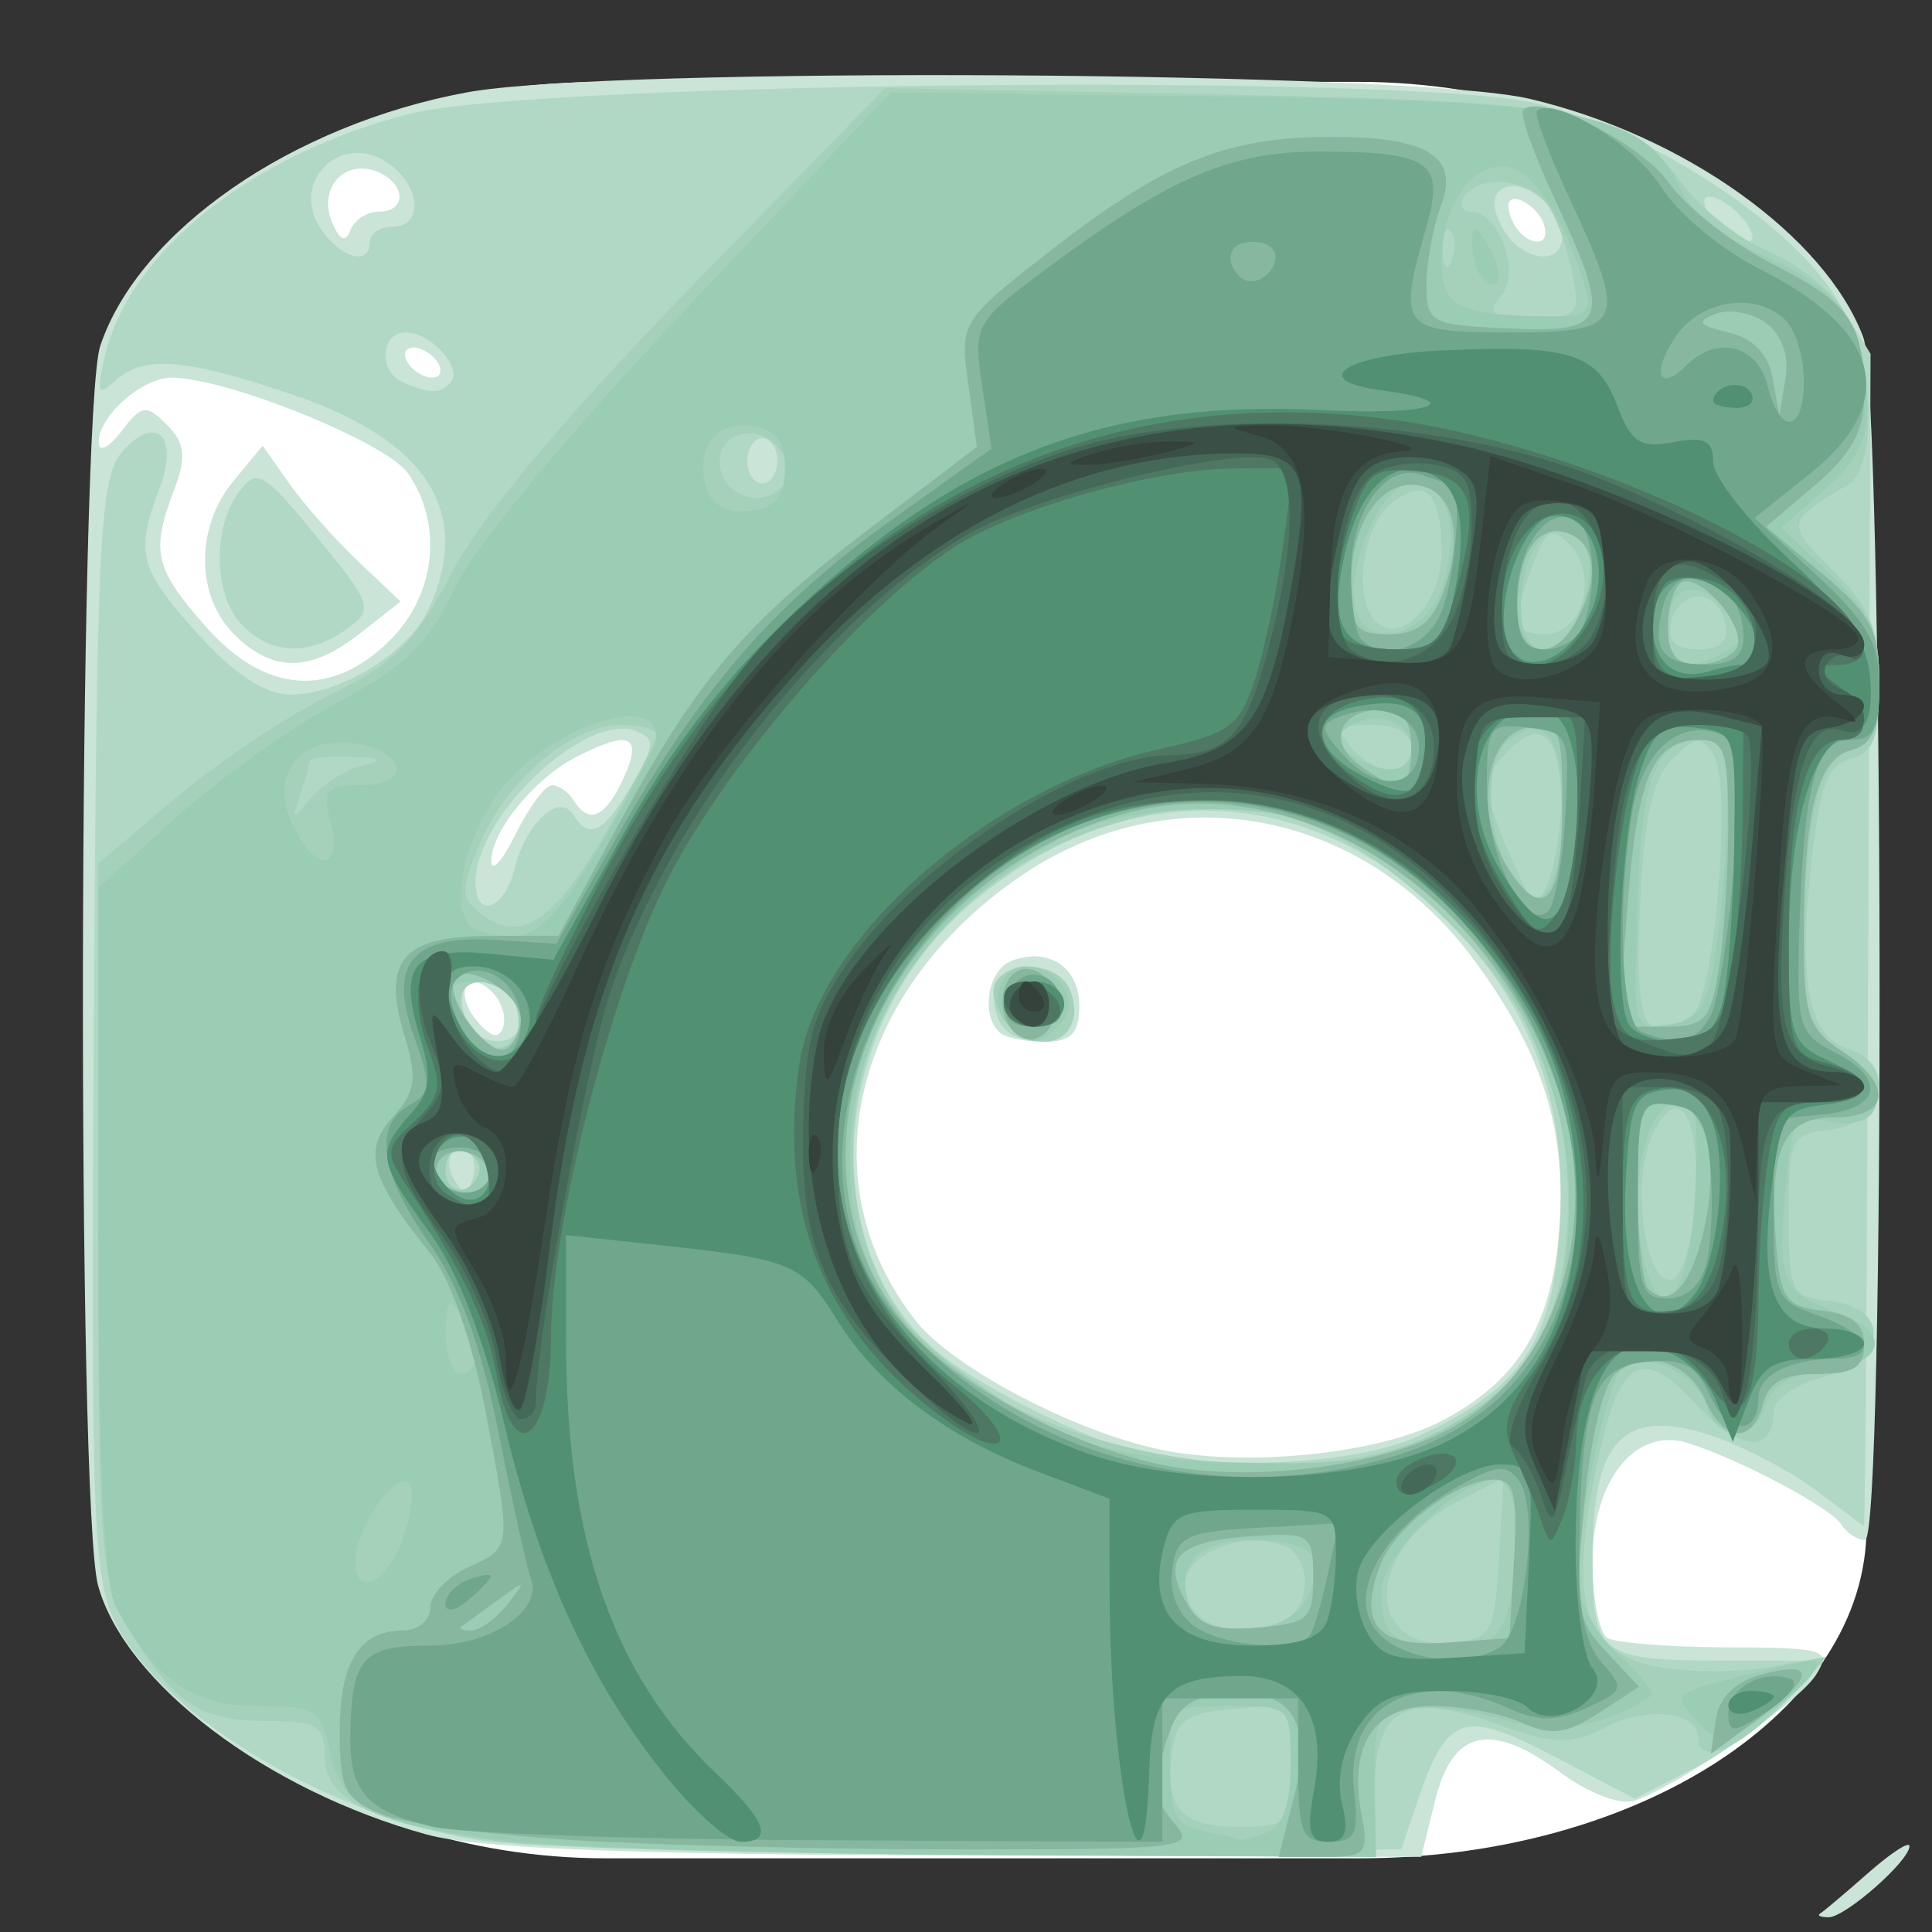 <?xml version="1.0" encoding="UTF-8" standalone="no"?>
<!-- Created with Inkscape (http://www.inkscape.org/) -->

<svg
   xmlns:dc="http://purl.org/dc/elements/1.1/"
   xmlns:cc="http://creativecommons.org/ns#"
   xmlns:rdf="http://www.w3.org/1999/02/22-rdf-syntax-ns#"
   xmlns:svg="http://www.w3.org/2000/svg"
   xmlns="http://www.w3.org/2000/svg"
   version="1.1"
   width="128"
   height="128"
   id="svg3935">
  <rect width="100%" height="100%" fill="#333333" stroke="none"/>
  <defs
     id="defs3937" />
  <rect
     width="117.153"
     height="117.695"
     rx="33.639"
     ry="21.912"
     x="6.508"
     y="5.424"
     id="rect3878"
     style="fill:#ffffff;fill-opacity:1;stroke:none" />
  <g
     transform="translate(188.126,22.261)"
     id="g3854">
    <path
       d="m -67.535,104.513 c 0.229,-0.138 1.654,-1.341 3.167,-2.674 1.512,-1.333 2.75,-2.138 2.75,-1.789 0,0.974 -4.249,4.713 -5.355,4.713 -0.538,0 -0.791,-0.113 -0.561,-0.25 z m -92.323,-5.233 c -10.605,-2.918 -19.968,-10.008 -21.767,-16.482 -1.425,-5.129 -1.302,-77.811 0.139,-82.136 2.539,-7.622 12.733,-14.671 24.301,-16.805 9.406,-1.735 62.598,-1.411 70.403,0.429 10.242,2.414 19.572,9.081 22.102,15.792 1.363,3.615 1.478,79.685 0.12,79.685 -0.518,0 -1.223,-0.456 -1.568,-1.014 -0.696,-1.126 -6.778,-4.354 -10.19,-5.409 -3.47,-1.072 -6.301,2.46 -6.301,7.864 0,2.443 0.442,4.714 0.982,5.048 0.54,0.334 4.124,0.617 7.965,0.629 6.473,0.021 6.901,0.154 5.859,1.823 -1.132,1.812 -8.885,7.209 -11.955,8.322 -0.957,0.347 -3.056,-0.439 -4.995,-1.87 -4.601,-3.395 -7.124,-2.829 -8.281,1.857 l -0.926,3.75 -30.574,-0.089 c -21.803,-0.064 -31.933,-0.464 -35.314,-1.394 z m 67.183,-27.371 c 5.039,-2.61 7.317,-6.242 7.836,-12.493 0.552,-6.657 -0.99,-11.699 -5.462,-17.854 -7.413,-10.204 -20.144,-12.643 -30.195,-5.784 -11.171,7.623 -14.169,20.299 -6.967,29.455 2.444,3.107 10.456,7.332 16.199,8.544 5.616,1.184 14.398,0.302 18.588,-1.868 z m -29.277,-25.813 c -1.209,-1.209 -0.694,-4.109 0.833,-4.695 2.452,-0.941 4.5,0.411 4.5,2.969 0,1.84 -0.539,2.393 -2.333,2.393 -1.283,0 -2.633,-0.3 -3,-0.667 z m -33.538,-2.604 c -1.665,-1.665 -2.608,-0.011 -1.058,1.856 0.937,1.129 1.479,1.264 1.755,0.437 0.219,-0.658 -0.094,-1.69 -0.697,-2.293 z m 3.937,-13.729 c 0.449,0 1.094,0.45 1.434,1 1.016,1.644 2.111,1.148 3.318,-1.5 1.277,-2.802 0.399,-3.19 -3.134,-1.383 -2.761,1.412 -5.64,4.926 -5.639,6.883 2.9e-4,0.825 0.721,0.037 1.603,-1.75 0.881,-1.788 1.969,-3.25 2.418,-3.25 z M -162.255,20.126 c 3.011,-3.011 3.496,-7.691 1.146,-11.046 -1.428,-2.038 -12.016,-6.318 -15.633,-6.318 -1.995,0 -4.892,2.584 -4.845,4.321 0.018,0.648 0.697,0.299 1.51,-0.776 1.327,-1.755 1.634,-1.798 3.009,-0.423 1.202,1.202 1.308,2.12 0.49,4.27 -1.568,4.124 -1.318,5.223 2.062,9.073 3.942,4.49 8.346,4.812 12.26,0.898 z m -10.364,-0.364 c -2.541,-2.541 -2.564,-7.095 -0.052,-10.139 l 1.948,-2.361 1.755,2.5 c 0.965,1.375 3.021,3.699 4.567,5.165 l 2.812,2.665 -2.65,2.085 c -3.328,2.618 -5.822,2.643 -8.38,0.085 z m 13.5,-18 c -0.34,-0.55 -1.068,-1 -1.618,-1 -0.55,0 -0.722,0.45 -0.382,1 0.34,0.55 1.068,1 1.618,1 0.55,0 0.722,-0.45 0.382,-1 z m -3.917,-10 c 1.912,0 1.803,-1.914 -0.151,-2.664 -2.144,-0.823 -3.864,1.128 -2.949,3.347 0.5,1.213 0.905,1.401 1.216,0.567 0.257,-0.688 1.104,-1.25 1.884,-1.25 z m 77.188,0.812 c -0.218,-0.653 -0.931,-1.366 -1.584,-1.584 -0.731,-0.244 -0.954,0.214 -0.581,1.188 0.698,1.818 2.764,2.196 2.165,0.396 z"
       id="path3876"
       style="fill:#cae4d7" />
    <path
       d="m -156.498,99.643 c -9.798,-1.641 -20.477,-7.964 -23.835,-14.111 -1.634,-2.991 -1.768,-6.371 -1.575,-39.647 0.19,-32.784 0.38,-36.565 1.926,-38.274 2.256,-2.493 3.725,-0.931 2.4,2.554 -1.6,4.209 -1.309,5.291 2.579,9.595 2.369,2.622 4.472,4.003 6.096,4.003 3.357,0 7.879,-2.807 9.203,-5.712 2.92,-6.408 -0.132,-11.164 -9.109,-14.196 -7.123,-2.405 -9.863,-2.602 -11.734,-0.842 -1.094,1.029 -1.206,0.731 -0.634,-1.689 1.642,-6.938 9.734,-13.365 20.203,-16.047 8.299,-2.126 65.993,-2.673 74.543,-0.707 7.232,1.663 16.805,7.82 19.87,12.778 l 2.369,3.834 -0.135,34.041 c -0.074,18.722 -0.169,36.201 -0.211,38.841 l -0.076,4.801 -3.25,-2.427 c -1.788,-1.335 -4.966,-2.977 -7.063,-3.649 -5.611,-1.798 -7.687,0.369 -7.687,8.022 0,6.699 0.337,6.952 9.256,6.952 l 6.093,0 -2.424,2.597 c -1.333,1.429 -4.156,3.485 -6.273,4.571 l -3.849,1.973 -5.364,-2.808 c -6.006,-3.144 -7.073,-2.794 -9.027,2.961 l -1.089,3.206 -27.911,0.141 c -15.351,0.077 -30.332,-0.265 -33.29,-0.76 z m 62.379,-26.77 c 6.729,-3.106 8.848,-6.216 9.324,-13.686 0.505,-7.937 -1.547,-14.005 -6.647,-19.65 -9.167,-10.147 -22.233,-10.81 -32.657,-1.658 -9.238,8.111 -10.061,22.949 -1.644,29.639 2.735,2.174 9.459,5.533 12.623,6.307 5.788,1.415 14.855,0.961 19,-0.952 z m -27.906,-27.724 c -0.363,-0.946 -0.243,-2.137 0.267,-2.647 1.548,-1.548 4.639,-0.366 4.639,1.775 0,2.578 -3.979,3.286 -4.906,0.872 z m -34.99,8.885 c -1.017,-1.017 -1.855,0.514 -1.021,1.863 0.63,1.019 0.866,1.02 1.204,0.004 0.232,-0.695 0.149,-1.535 -0.183,-1.867 z m 3.396,-8.802 c 0,-1.597 -2.658,-3.144 -3.667,-2.135 -0.319,0.319 -0.314,1.275 0.012,2.124 0.767,1.999 3.655,2.008 3.655,0.012 z m -0.421,-9.928 c 0.766,-3.053 2.967,-5.084 3.891,-3.59 1.053,1.704 1.992,1.229 3.876,-1.959 1.549,-2.623 1.584,-3.082 0.267,-3.587 -3.312,-1.271 -10.613,5.608 -10.613,9.999 0,2.501 1.894,1.867 2.579,-0.863 z m 17.421,-27.041 c 0,-0.825 -0.45,-1.5 -1,-1.5 -0.55,0 -1,0.675 -1,1.5 0,0.825 0.45,1.5 1,1.5 0.55,0 1,-0.675 1,-1.5 z m -21.675,-5.158 c 0.901,-0.901 -1.251,-3.342 -2.947,-3.342 -1.72,0 -1.821,2.654 -0.128,3.338 1.826,0.737 2.342,0.737 3.075,0.004 z m -5.325,-9.342 c 0,-0.55 0.675,-1 1.5,-1 1.913,0 1.942,-2.388 0.048,-3.96 -3.336,-2.769 -7.277,1.172 -4.508,4.508 1.389,1.673 2.96,1.913 2.96,0.452 z m 79,-0.378 c 0,-1.847 -2.652,-3.956 -3.959,-3.148 -0.725,0.448 -0.728,1.242 -0.009,2.586 1.191,2.225 3.968,2.618 3.968,0.562 z m 12,-1.122 c -0.685,-0.825 -1.695,-1.5 -2.245,-1.5 -0.558,0 -0.45,0.663 0.245,1.5 0.685,0.825 1.695,1.5 2.245,1.5 0.558,0 0.45,-0.663 -0.245,-1.5 z m -99.429,26.929 c -1.909,-1.909 -2.045,-6.399 -0.267,-8.83 1.199,-1.639 1.617,-1.401 5.177,2.943 3.683,4.495 3.781,4.793 2.005,6.092 -2.465,1.803 -4.981,1.728 -6.914,-0.206 z"
       id="path3874"
       style="fill:#b1d8c4" />
    <path
       d="m -154.834,99.767 c -8.279,-1.062 -11.785,-2.736 -11.785,-5.626 0,-2.089 -0.465,-2.379 -3.809,-2.379 -4.434,0 -6.236,-1.188 -9.1,-6 -1.953,-3.282 -2.084,-4.975 -2.087,-27.157 l -0.004,-23.657 5.133,-4.343 c 2.823,-2.389 7.436,-5.468 10.249,-6.843 4.25,-2.077 5.624,-3.464 8.117,-8.196 1.933,-3.669 7.56,-10.374 15.815,-18.846 l 12.814,-13.15 22.186,0.429 c 24.164,0.467 27.019,1.017 30.628,5.898 1.24,1.677 3.776,3.684 5.636,4.462 1.86,0.777 4.088,2.491 4.951,3.807 2.093,3.194 2.366,10.495 0.437,11.656 -4.184,2.518 -4.192,2.56 -1.037,5.715 2.509,2.509 3.07,3.885 3.07,7.531 0,3.547 -0.39,4.562 -1.908,4.959 -1.534,0.401 -2.046,1.791 -2.614,7.094 -0.854,7.974 -0.149,11.293 2.583,12.16 3.149,1 2.186,4.895 -1.311,5.297 -2.619,0.301 -2.75,0.572 -2.75,5.684 0,5.112 0.131,5.382 2.75,5.684 4.088,0.47 3.744,3.932 -0.5,5.031 -1.788,0.463 -3.25,1.478 -3.25,2.255 0,2.874 -2.275,2.675 -5.127,-0.448 -3.803,-4.164 -5.267,-3.035 -6.833,5.269 -1.552,8.227 -0.47,11.218 4.388,12.129 1.965,0.369 5.26,0.367 7.322,-0.003 l 3.75,-0.673 -2.937,3.128 c -2.821,3.005 -5.563,4.106 -5.563,2.235 0,-1.729 -3.269,-2.12 -6.063,-0.725 -2.471,1.233 -3.399,1.204 -7.384,-0.229 -6.057,-2.178 -8.085,-0.974 -7.966,4.729 l 0.086,4.119 -26.086,-0.131 c -14.347,-0.072 -28.658,-0.461 -31.801,-0.864 z m 52.215,-5.065 0,-4.06 -3.75,0.31 c -3.051,0.252 -3.811,0.744 -4.079,2.633 -0.551,3.892 0.515,5.177 4.298,5.177 3.462,0 3.531,-0.08 3.531,-4.06 z m 13.804,-13.743 0.304,-5.304 -3.097,1.602 c -6.126,3.168 -6.197,10.015 -0.096,9.306 2.373,-0.276 2.611,-0.737 2.89,-5.604 z m -14.386,4.197 c 2.008,-0.771 2.064,-4.271 0.08,-5.032 -2.621,-1.006 -6.498,0.53 -6.498,2.575 0,2.591 3.038,3.754 6.418,2.457 z m 10.228,-12.464 c 6.046,-2.927 8.728,-7.658 8.728,-15.397 0,-7.9 -2.908,-14.028 -9.45,-19.909 -6.618,-5.95 -12.555,-7.454 -20.412,-5.169 -10.289,2.991 -17.513,11.904 -17.513,21.606 0,6.372 2.238,11.258 6.723,14.679 8.143,6.211 23.567,8.236 31.923,4.191 z m -28.61,-27.385 c -0.665,-0.801 -0.918,-1.926 -0.563,-2.5 0.989,-1.6 4.238,-1.24 4.923,0.546 1.241,3.234 -2.067,4.716 -4.36,1.954 z m 45.774,11.989 c 0.372,-5.768 -1.167,-8.039 -2.888,-4.261 -1.405,3.085 -0.386,10.048 1.385,9.465 0.656,-0.216 1.332,-2.557 1.503,-5.204 z m -80.56,-1.949 c 0.138,-0.504 -0.312,-1.104 -1,-1.333 -0.688,-0.229 -1.25,0.333 -1.25,1.25 0,1.693 1.793,1.76 2.25,0.083 z m 2.414,-11.016 c -0.725,-1.888 -3.664,-2.103 -3.664,-0.267 0,0.715 0.54,1.84 1.2,2.5 1.523,1.523 3.291,-0.079 2.464,-2.233 z m 77.939,0.667 c 1.473,-0.981 2.66,-15.309 1.428,-17.235 -0.838,-1.31 -1.185,-1.275 -2.74,0.28 -1.331,1.331 -1.871,3.788 -2.142,9.75 -0.365,8.048 0.252,9.336 3.453,7.205 z m -71.68,-12.601 c 1.692,-2.958 3.077,-5.66 3.077,-6.006 0,-0.346 -1.064,-0.628 -2.365,-0.628 -3.26,0 -7.585,3.636 -9.351,7.862 -1.342,3.213 -1.319,3.639 0.259,4.793 2.537,1.855 4.806,0.224 8.38,-6.021 z m 62.991,-1.134 c 0.082,-4.47 -1.214,-6.057 -3.269,-4.002 -2.037,2.037 -2.041,2.649 -0.043,7.285 1.431,3.32 1.691,3.504 2.43,1.718 0.455,-1.1 0.852,-3.35 0.882,-5 z m -79.414,-2.8 c 1.496,-0.35 1.307,-0.498 -0.75,-0.584 -1.512,-0.064 -2.75,0.072 -2.75,0.302 0,0.23 -0.286,1.243 -0.635,2.25 -0.584,1.686 -0.524,1.699 0.75,0.166 0.761,-0.916 2.285,-1.876 3.385,-2.134 z m 69.5,-1.2 c 0,-0.952 -0.958,-1.5 -2.622,-1.5 -2.218,0 -2.43,0.232 -1.378,1.5 0.685,0.825 1.865,1.5 2.622,1.5 0.758,0 1.378,-0.675 1.378,-1.5 z m 20.81,-8.25 c -0.185,-0.963 -1,-1.75 -1.81,-1.75 -0.81,0 -1.624,0.787 -1.81,1.75 -0.236,1.228 0.303,1.75 1.81,1.75 1.506,0 2.046,-0.522 1.81,-1.75 z m -18.81,-4.726 c 0,-3.935 -1.046,-4.969 -3.28,-3.242 -1.779,1.375 -2.554,5.581 -1.378,7.471 1.496,2.403 4.658,-0.468 4.658,-4.229 z m 9.354,3.232 c 0.346,-1.322 -1.6e-4,-2.831 -0.842,-3.673 -1.239,-1.239 -1.568,-1.064 -2.47,1.309 -1.457,3.831 -1.315,4.608 0.842,4.608 1.111,0 2.124,-0.921 2.47,-2.244 z m -52.794,-7.852 c 0.373,-0.603 0.062,-1.712 -0.691,-2.464 -1.735,-1.734 -4.398,-0.263 -3.545,1.959 0.703,1.831 3.23,2.133 4.236,0.505 z M -84,-4.392 c -0.347,-1.735 -1.133,-3.76 -1.747,-4.5 -1.309,-1.577 -4.484,-1.781 -5.372,-0.345 -0.34,0.55 -0.157,1 0.406,1 1.898,0 3.357,3.978 2.041,5.564 -0.994,1.198 -0.653,1.436 2.056,1.436 3.11,0 3.221,-0.133 2.616,-3.155 z m -8.015,-2.574 c -0.332,-0.332 -0.569,0.258 -0.525,1.312 0.048,1.165 0.285,1.402 0.604,0.604 0.289,-0.722 0.253,-1.584 -0.079,-1.917 z"
       id="path3872"
       style="fill:#a5d0ba" />
    <path
       d="m -154.941,99.633 c -8.488,-1.091 -10.592,-2.191 -11.339,-5.924 -0.54,-2.7 -0.94,-2.946 -4.79,-2.946 -4.336,0 -6.929,-1.839 -9.424,-6.684 -0.736,-1.429 -1.125,-10.021 -1.125,-24.847 l 0,-22.663 5.151,-4.653 c 2.833,-2.559 7.671,-6.003 10.75,-7.653 4.473,-2.397 6.019,-3.905 7.684,-7.5 1.235,-2.665 7.556,-10.29 15.5,-18.696 l 13.415,-14.196 22,0.268 c 24.104,0.294 28.02,1.081 30.303,6.091 0.718,1.575 2.932,3.348 5.62,4.501 4.952,2.123 6.576,4.387 6.766,9.435 0.099,2.62 -0.553,4.018 -2.78,5.971 l -2.909,2.55 3.25,3.089 c 2.621,2.492 3.25,3.871 3.25,7.132 0,3.118 -0.431,4.156 -1.883,4.535 -2.111,0.552 -3.088,4.64 -3.106,12.987 -0.009,4.449 0.359,5.436 2.651,7.106 3.288,2.395 2.68,5.207 -0.975,4.508 -2.31,-0.442 -2.498,-0.157 -2.901,4.374 -0.553,6.234 -0.243,6.991 3.384,8.255 3.761,1.311 3.231,3.486 -0.949,3.9 -2.041,0.202 -3.338,0.983 -3.74,2.25 -0.795,2.506 -3.168,2.5 -3.965,-0.009 -0.699,-2.203 -4.261,-3.706 -5.602,-2.365 -0.985,0.985 -2.914,10.253 -2.914,13.998 0,1.326 1.196,3.519 2.657,4.873 1.461,1.354 2.474,2.592 2.25,2.75 -2.863,2.024 -6.439,2.613 -9.782,1.612 -2.042,-0.612 -4.818,-0.956 -6.168,-0.766 -2.225,0.314 -2.45,0.792 -2.393,5.097 l 0.063,4.75 -25.563,-0.127 c -14.06,-0.07 -28.633,-0.521 -32.385,-1.003 z m 50.74,-0.477 c 1.068,-0.41 1.582,-1.873 1.582,-4.5 0,-3.875 -0.018,-3.893 -4,-3.893 -3.988,0 -4,0.012 -4,3.93 0,3.281 0.372,4.002 2.25,4.364 1.238,0.238 2.326,0.495 2.418,0.57 0.092,0.075 0.88,-0.137 1.75,-0.471 z m 15.951,-14.643 c 1.126,-4.201 0.714,-8.75 -0.793,-8.75 -2.433,0 -7.577,5.039 -7.577,7.422 0,2.996 0.74,3.578 4.55,3.578 2.491,0 3.353,-0.508 3.82,-2.25 z m -13.359,-0.771 c 1.506,-2.815 0.452,-3.979 -3.601,-3.979 -3.601,0 -5.125,1.694 -4.048,4.5 0.878,2.289 6.345,1.917 7.649,-0.521 z m -59.719,-4.354 c 0.504,-1.512 0.64,-3.027 0.302,-3.365 -0.877,-0.877 -3.524,2.892 -3.562,5.073 -0.046,2.672 2.19,1.5 3.26,-1.708 z m 68.788,-6.949 c 5.982,-3.164 8.42,-7.582 8.373,-15.176 -0.06,-9.762 -6.025,-19.55 -14.749,-24.207 -4.365,-2.33 -14.122,-2.272 -18.703,0.11 -8.831,4.592 -14.288,12.782 -14.212,21.328 0.061,6.764 2.391,10.826 8.615,15.02 6.189,4.169 9.372,5.048 18.689,5.159 6.133,0.073 8.437,-0.356 11.987,-2.234 z M -121.341,45.641 c -1.324,-1.324 -0.58,-3.878 1.129,-3.878 2.182,0 3.658,2.217 2.447,3.676 -1.342,1.617 -2.117,1.661 -3.576,0.202 z m -35.293,21.872 c -0.008,-0.688 -0.452,-1.925 -0.985,-2.75 -0.755,-1.169 -0.973,-0.893 -0.985,1.25 -0.008,1.512 0.435,2.75 0.985,2.75 0.55,0 0.993,-0.562 0.985,-1.25 z m 80.815,-10.662 c 0.267,-5.567 0.102,-6.216 -1.5,-5.912 -1.962,0.372 -2.954,6.082 -1.833,10.55 1.124,4.477 3.022,1.835 3.333,-4.638 z m -80.55,-1.504 c 0.138,-0.504 -0.312,-1.104 -1,-1.333 -0.688,-0.229 -1.25,0.333 -1.25,1.25 0,1.693 1.793,1.76 2.25,0.083 z m 2.414,-11.016 c -0.331,-0.862 -1.542,-1.567 -2.692,-1.567 -2.078,0 -2.009,0.761 0.341,3.792 1.305,1.683 3.172,-0.084 2.351,-2.225 z m 79.512,-3.567 c 0.372,-2.475 0.709,-6.638 0.75,-9.25 0.064,-4.08 -0.203,-4.75 -1.891,-4.75 -2.823,0 -3.806,2.551 -4.046,10.5 -0.272,9.02 -0.361,8.692 2.261,8.32 1.828,-0.26 2.377,-1.165 2.926,-4.82 z m -73.826,-7.15 c 2.008,-3.382 3.65,-6.506 3.65,-6.941 0,-3.5 -8.175,-0.312 -10.974,4.281 -2.018,3.31 -2.615,6.888 -1.359,8.144 0.367,0.367 1.649,0.667 2.85,0.667 1.612,0 3.138,-1.609 5.833,-6.15 z m 63.635,-2.541 c 0.017,-4.653 -1.273,-6.144 -3.626,-4.191 -1.75,1.452 -1.307,7.034 0.755,9.519 1.719,2.071 2.852,-0.031 2.871,-5.328 z m -81.574,1.191 c -0.553,-2.203 -0.308,-2.5 2.064,-2.5 3.418,0 2.876,-2.38 -0.638,-2.801 -3.54,-0.424 -5.462,2.133 -4.006,5.33 1.481,3.25 3.397,3.228 2.579,-0.03 z m 71.589,-4.893 c 0,-1.817 -2.299,-2.668 -4.091,-1.514 -1.201,0.774 -1.188,1.053 0.091,1.892 2.154,1.414 4,1.239 4,-0.378 z m 20.936,-6.546 c 1.19,-0.753 1.212,-1.178 0.128,-2.485 -1.987,-2.394 -4.063,-1.922 -4.063,0.924 0,2.579 1.431,3.146 3.936,1.561 z m -9.783,-2.497 c 0.611,-1.34 0.84,-3.14 0.51,-4 -0.996,-2.596 -3.461,-1.759 -4.157,1.412 -1.111,5.057 1.635,7.005 3.648,2.588 z m -8.986,-2.064 c 1.039,-3.891 0.174,-6.5 -2.157,-6.5 -2.077,0 -4.599,6.023 -3.606,8.611 1.015,2.644 4.869,1.232 5.762,-2.111 z m -43.667,-7.5 c 0,-1.833 -0.602,-2.585 -2.254,-2.82 -2.457,-0.349 -3.853,1.796 -2.857,4.39 0.361,0.942 1.505,1.442 2.857,1.25 1.653,-0.235 2.254,-0.987 2.254,-2.82 z m 52.941,-12.25 c -1.478,-4.791 -3.552,-7.75 -5.431,-7.75 -2.248,0 -4.01,2.79 -4.01,6.351 0,2.869 1.048,3.461 6.317,3.57 3.511,0.073 3.762,-0.102 3.123,-2.171 z m -6.774,-0.417 c -0.367,-0.367 -0.653,-1.379 -0.636,-2.25 0.025,-1.3 0.22,-1.257 1.092,0.242 1.077,1.852 0.765,3.228 -0.455,2.008 z m 14.178,95.591 c -1.556,-1.631 -1.393,-1.801 2.693,-2.83 2.391,-0.602 4.625,-1.095 4.964,-1.095 1.112,0 -0.511,1.872 -3.282,3.783 -2.58,1.78 -2.805,1.787 -4.375,0.141 z"
       id="path3870"
       style="fill:#9bccb4" />
    <path
       d="m -150.119,99.653 c -5.5,-0.335 -11.238,-1.112 -12.75,-1.725 -2.404,-0.975 -2.75,-1.659 -2.75,-5.44 0,-4.63 1.308,-6.725 4.2,-6.725 0.99,0 1.8,-0.685 1.8,-1.521 0,-0.837 1.125,-2.034 2.5,-2.661 2.926,-1.333 2.909,-1.161 1.088,-10.71 -0.81,-4.247 -2.305,-8.502 -3.513,-10 -4.057,-5.031 -4.582,-6.89 -2.569,-9.114 1.516,-1.676 1.65,-2.579 0.794,-5.369 -1.525,-4.969 -0.157,-6.621 5.5,-6.641 l 4.7,-0.017 3.904,-7.233 c 5.252,-9.73 8.36,-13.402 16.728,-19.764 l 7.082,-5.384 -0.57,-4.161 c -0.566,-4.129 -0.522,-4.198 5.643,-8.992 7.243,-5.632 11.38,-7.328 18.029,-7.388 6.693,-0.061 8.903,1.25 7.653,4.539 -0.533,1.401 -0.968,3.755 -0.968,5.232 4.5e-4,2.559 0.259,2.696 5.5,2.923 6.548,0.283 6.791,-0.422 2.968,-8.633 -1.381,-2.967 -2.307,-5.6 -2.057,-5.85 1.139,-1.139 7.766,2.185 9.659,4.845 1.158,1.626 4.259,4.047 6.892,5.382 5.126,2.597 6.037,3.923 6.037,8.778 0,2.26 -0.878,3.84 -3.25,5.855 l -3.25,2.759 3.75,3.137 c 3.192,2.669 3.75,3.735 3.75,7.157 0,3.104 -0.432,4.134 -1.893,4.516 -2.221,0.581 -3.107,4.122 -3.107,12.42 0,5.139 0.305,6.052 2.5,7.49 3.455,2.264 3.221,4.408 -0.481,4.408 -3.419,0 -4.368,2.126 -3.839,8.595 0.28,3.422 0.66,3.944 3.07,4.221 1.943,0.224 2.75,0.884 2.75,2.25 0,1.495 -0.702,1.934 -3.094,1.934 -2.253,0 -3.236,0.544 -3.617,2 -0.695,2.659 -2.579,2.539 -3.803,-0.244 -1.139,-2.588 -3.965,-3.434 -5.955,-1.782 -0.797,0.661 -1.667,4.283 -2.075,8.638 -0.641,6.843 -0.513,7.7 1.461,9.802 l 2.164,2.303 -2.665,1.746 c -2.134,1.398 -3.147,1.526 -5.088,0.642 -1.333,-0.607 -3.988,-1.104 -5.901,-1.104 -3.945,0 -5.613,2.584 -4.711,7.301 0.468,2.449 0.237,2.699 -2.494,2.699 l -3.01,0 1.016,-4.001 c 1.28,-5.044 -0.205,-7.235 -4.611,-6.8 -2.484,0.245 -3.227,0.909 -3.982,3.56 -0.721,2.528 -0.575,3.649 0.647,5 1.492,1.648 0.737,1.741 -14.103,1.741 -8.623,0 -20.179,-0.274 -25.679,-0.61 z m 62.302,-18.64 c 0.245,-4.255 0.002,-5.25 -1.285,-5.25 -2.459,0 -6.604,3.098 -7.58,5.666 -1.502,3.95 -0.184,5.473 4.44,5.135 l 4.123,-0.301 0.302,-5.25 z m -66.675,3 c 1.27,-1.619 1.222,-1.64 -0.628,-0.283 -1.1,0.807 -2.188,1.594 -2.417,1.75 -0.229,0.156 0.053,0.283 0.628,0.283 0.574,0 1.662,-0.787 2.417,-1.75 z m 53.372,-1.75 c 0,-2.867 -0.175,-2.989 -3.942,-2.758 -4.912,0.302 -6.094,1.387 -4.585,4.207 0.923,1.725 1.906,2.102 4.843,1.857 3.359,-0.279 3.685,-0.571 3.685,-3.306 z m 9,-9.836 c 7.259,-3.928 10.307,-13.851 7.056,-22.966 -4.68,-13.12 -17.65,-21.071 -28.906,-17.719 -15.963,4.755 -23.403,22.843 -13.994,34.024 3.027,3.597 10.757,7.763 16.698,8.998 5.915,1.23 14.486,0.183 19.145,-2.338 z m -28.812,-26.31 c -1.471,-1.471 -0.697,-4.503 1.062,-4.164 0.963,0.185 1.75,1.193 1.75,2.24 0,1.99 -1.631,3.105 -2.812,1.924 z m 45.647,13.3 c 1.172,-4.956 0.166,-8.655 -2.353,-8.655 -1.748,0 -1.981,0.685 -1.981,5.833 0,3.208 0.309,6.143 0.688,6.521 1.366,1.366 2.791,-0.08 3.647,-3.7 z m -80.334,-3.595 c 0,-1.35 -1.823,-2.286 -3.016,-1.549 -0.559,0.345 -0.757,1.047 -0.441,1.559 0.751,1.215 3.457,1.207 3.457,-0.01 z m 2,-10.583 c 0,-1.664 -3.647,-3.856 -4.398,-2.642 -0.74,1.197 2.347,5.315 3.466,4.623 0.512,-0.317 0.932,-1.208 0.932,-1.982 z m 79.358,-3.226 c 0.341,-2.062 0.625,-6.338 0.631,-9.5 0.01,-4.962 -0.246,-5.75 -1.867,-5.75 -3.1,0 -4.135,2.348 -4.793,10.879 l -0.626,8.121 3.017,0 c 2.71,0 3.081,-0.382 3.637,-3.75 z M -84.619,31.134 c 0,-5.143 -0.15,-5.489 -2.25,-5.191 -2.889,0.41 -3.624,5.837 -1.275,9.422 2.318,3.538 3.525,2.09 3.525,-4.231 z m -10,-3.871 c 0,-1.808 -0.537,-2.5 -1.941,-2.5 -2.804,0 -3.67,2.08 -1.521,3.652 2.659,1.944 3.462,1.677 3.462,-1.152 z m 21.539,-6.563 c 0.791,-1.281 -2.442,-5.115 -3.673,-4.354 -0.476,0.294 -0.866,1.634 -0.866,2.976 0,1.75 0.55,2.441 1.941,2.441 1.068,0 2.237,-0.478 2.598,-1.063 z m -10.574,-1.871 c 1.495,-2.793 1.274,-5.037 -0.566,-5.743 -1.97,-0.756 -3.363,1.274 -3.384,4.927 -0.018,3.244 2.384,3.74 3.95,0.816 z m -8.895,-1.75 c 1.418,-3.73 0.789,-6.727 -1.504,-7.164 -2.542,-0.485 -4.566,2.415 -4.566,6.54 0,2.871 0.334,3.309 2.525,3.309 1.819,0 2.81,-0.75 3.545,-2.684 z m 21.428,-17.941 c -0.931,-0.681 -2.436,-0.951 -3.345,-0.602 -1.312,0.504 -1.138,0.756 0.847,1.222 1.64,0.385 2.651,1.433 2.939,3.046 l 0.439,2.459 0.406,-2.444 c 0.252,-1.514 -0.237,-2.915 -1.286,-3.681 z M -74.45,91.67 c 0.218,-1.496 1.272,-2.523 3.081,-3.004 3.611,-0.96 3.485,0.177 -0.331,2.998 l -3.081,2.278 0.331,-2.273 z"
       id="path3868"
       style="fill:#88b7a0" />
    <path
       d="m -159.461,98.768 c -4.475,-1.058 -5.572,-2.353 -5.456,-6.435 0.136,-4.797 0.87,-5.57 5.287,-5.57 4.007,0 7.489,-2.315 6.675,-4.437 -0.249,-0.649 -1.208,-4.978 -2.131,-9.621 -1.151,-5.789 -2.598,-9.75 -4.605,-12.605 -3.275,-4.659 -3.724,-7.791 -1.31,-9.142 1.411,-0.79 1.452,-1.36 0.323,-4.484 -1.769,-4.892 -0.177,-6.812 5.363,-6.465 l 4.051,0.254 4.096,-7.232 c 5.543,-9.786 10.342,-15.305 18.159,-20.883 l 6.572,-4.69 -0.62,-4.134 c -0.602,-4.011 -0.482,-4.237 4.02,-7.598 8.314,-6.206 12.382,-7.964 18.381,-7.948 7.341,0.02 8.271,0.686 7.025,5.029 -1.914,6.672 -1.689,6.955 5.513,6.955 7.65,0 7.875,-0.505 3.969,-8.895 -1.381,-2.967 -2.35,-5.557 -2.152,-5.755 1.07,-1.07 6.459,2.19 8.183,4.95 1.1,1.76 4.025,4.216 6.5,5.458 8.179,4.103 9.355,8.863 3.37,13.639 l -3.63,2.896 4.13,3.814 c 3.344,3.088 4.13,4.487 4.13,7.354 0,2.846 -0.383,3.54 -1.955,3.54 -2.281,0 -3.066,3.031 -3.357,12.947 -0.174,5.96 -1.4e-4,6.542 2.311,7.717 3.49,1.773 3.128,3.776 -0.75,4.15 l -3.25,0.313 0,5.989 c 0,5.755 0.117,6.029 3,7.034 3.369,1.175 4.005,2.85 1.082,2.85 -2.944,0 -5.082,1.072 -5.082,2.548 0,2.567 -2.002,2.541 -3.179,-0.041 -0.961,-2.108 -1.772,-2.549 -4.25,-2.306 -3.527,0.345 -4.256,2.344 -4.453,12.221 -0.084,4.191 0.356,6.446 1.505,7.715 1.515,1.674 1.448,1.874 -1,2.989 -2.003,0.913 -3.226,0.921 -5.171,0.035 -6.151,-2.803 -10.915,-0.244 -10.244,5.501 0.33,2.825 0.074,3.338 -1.659,3.34 -1.778,0.001 -2.049,-0.626 -2.049,-4.75 l 0,-4.752 -4.5,0 -4.5,0 0,4.752 0,4.752 -22.5,-0.104 c -12.375,-0.057 -24.004,-0.46 -25.843,-0.894 z m 70.702,-11.897 c 1.638,-1.038 2.598,-9.062 1.312,-10.962 -0.741,-1.094 -1.371,-1.118 -3.293,-0.125 -6.354,3.283 -8.902,8.699 -5.127,10.898 2.152,1.254 5.296,1.337 7.109,0.188 z m -12.536,-0.858 c 0.243,-0.412 0.761,-2.237 1.151,-4.055 l 0.709,-3.305 -5.342,0.305 c -4.802,0.275 -5.376,0.552 -5.687,2.749 -0.212,1.502 0.343,2.947 1.441,3.75 1.93,1.411 7.009,1.777 7.727,0.556 z m 5.401,-11.761 C -72.269,67.236 -85.966,28.175 -111.06,31.003 c -16.702,1.883 -27.392,22.907 -17.421,34.263 7.852,8.943 20.752,12.5 32.587,8.985 z m -25.534,-30.239 c 0.437,-2.271 3.182,-2.271 3.619,0 0.236,1.228 -0.303,1.75 -1.81,1.75 -1.506,0 -2.046,-0.522 -1.81,-1.75 z m 46.36,17.405 c 0.324,-1.29 0.445,-4.102 0.269,-6.25 -0.259,-3.17 -0.743,-3.965 -2.57,-4.224 -2.137,-0.304 -2.25,0.009 -2.25,6.25 0,5.882 0.207,6.57 1.981,6.57 1.244,0 2.2,-0.872 2.57,-2.345 z m -80.551,-6.155 c 0,-0.833 -0.889,-1.5 -2,-1.5 -1.992,0 -2.601,1.066 -1.333,2.333 1.218,1.218 3.333,0.689 3.333,-0.833 z m 2,-9.893 c 0,-2.544 -2.713,-4.294 -4.26,-2.747 -1.236,1.236 0.888,5.14 2.795,5.14 0.878,0 1.465,-0.958 1.465,-2.393 z m 78.829,-0.357 c 0.495,-0.963 1.192,-5.412 1.549,-9.888 0.551,-6.902 0.409,-8.23 -0.937,-8.746 -2.696,-1.034 -5.135,1.111 -5.794,5.096 -1.067,6.457 -0.753,14.079 0.602,14.626 2.384,0.962 3.684,0.653 4.579,-1.088 z m -9.632,-13.25 c 0.294,-5.343 0.224,-5.509 -2.447,-5.816 -2.627,-0.302 -2.75,-0.121 -2.75,4.027 0,4.458 2.578,9.613 4.063,8.123 0.457,-0.459 0.968,-3.309 1.134,-6.334 z m -9.697,-4.5 c 0,-2.085 -2.525,-3.088 -5.195,-2.064 -1.4,0.537 -1.372,0.833 0.247,2.622 2.217,2.45 4.948,2.142 4.948,-0.558 z m 21.5,-7.3 c 0,-3.981 -4.388,-5.648 -5.335,-2.026 -0.755,2.888 -0.045,3.826 2.894,3.826 1.684,0 2.441,-0.558 2.441,-1.8 z m -19.975,-1.765 c 0.969,-2.548 1.358,-8.435 0.557,-8.435 -0.23,0 -1.072,-0.251 -1.871,-0.558 -2.338,-0.897 -4.711,2.357 -4.711,6.462 0,2.069 0.3,4.062 0.667,4.429 1.544,1.544 4.439,0.518 5.358,-1.898 z m 9.368,0.983 c 0.949,-2.474 0.713,-6.235 -0.437,-6.945 -1.823,-1.126 -3.956,1.651 -3.956,5.15 0,2.647 0.409,3.378 1.893,3.378 1.041,0 2.166,-0.712 2.5,-1.582 z M -68.619,2.963 c 0,-1.54 -0.54,-3.34 -1.2,-4 -1.9,-1.9 -5.547,-1.4 -7.22,0.99 -1.694,2.418 -1.232,3.863 0.637,1.994 2.019,-2.019 4.7,-1.362 5.373,1.317 0.846,3.37 2.411,3.176 2.411,-0.3 z m -35,-8.259 c 0,-0.518 -0.675,-0.941 -1.5,-0.941 -1.546,0 -1.987,1.18 -0.861,2.306 0.799,0.799 2.361,-0.104 2.361,-1.365 z m 30,96.551 c 0,-1.681 2.218,-2.919 4.104,-2.29 0.643,0.214 -0.017,1.167 -1.467,2.117 -2.31,1.514 -2.637,1.535 -2.637,0.173 z m -85,-7.262 c 0,-0.558 0.675,-1.274 1.5,-1.591 0.825,-0.317 1.5,-0.42 1.5,-0.229 0,0.19 -0.675,0.906 -1.5,1.591 -0.865,0.718 -1.5,0.815 -1.5,0.229 z"
       id="path3866"
       style="fill:#70a78c" />
    <path
       d="m -143.934,95.513 c -5.055,-6.229 -8.457,-13.633 -10.802,-23.506 -1.345,-5.663 -3.099,-10.132 -4.98,-12.69 -3.371,-4.584 -3.48,-5.26 -1.239,-7.736 1.359,-1.502 1.474,-2.461 0.626,-5.223 -1.433,-4.671 -0.37,-5.908 4.666,-5.427 l 4.195,0.4 4.674,-8.397 c 3.2,-5.749 6.803,-10.406 11.426,-14.768 10.936,-10.318 20.618,-13.981 35.034,-13.253 7.04,0.355 9.551,-0.533 3.714,-1.315 -4.915,-0.658 -2.384,-2.34 3.969,-2.638 8.551,-0.401 10.35,0.162 11.667,3.65 0.923,2.445 1.536,2.843 3.734,2.423 2.055,-0.393 2.63,-0.108 2.63,1.303 0,0.993 2.292,3.924 5.092,6.512 3.878,3.584 5.146,5.48 5.317,7.952 0.166,2.403 -0.243,3.368 -1.576,3.717 -2.332,0.61 -3.82,6.059 -3.827,14.018 -0.005,5.722 0.214,6.371 2.494,7.411 3.264,1.487 3.171,2.608 -0.25,3.002 -2.529,0.291 -2.804,0.756 -3.418,5.786 -0.783,6.413 0.291,9.03 3.703,9.03 1.356,0 2.465,0.45 2.465,1 0,0.55 -1.488,1 -3.307,1 -2.688,0 -3.502,0.515 -4.351,2.75 l -1.044,2.75 -1.092,-2.664 c -1.127,-2.75 -4.377,-4.466 -6.259,-3.303 -1.946,1.203 -3.044,5.758 -3.066,12.723 -0.012,3.779 0.489,7.486 1.113,8.238 1.516,1.827 -2.592,4.309 -4.302,2.599 -0.601,-0.601 -3.017,-1.093 -5.37,-1.093 -3.455,0 -4.591,0.479 -5.91,2.493 -1.023,1.562 -1.398,3.429 -1.004,5 0.471,1.876 0.235,2.507 -0.935,2.507 -1.237,0 -1.431,-0.71 -0.928,-3.395 0.908,-4.838 -0.856,-7.609 -4.831,-7.59 -4.803,0.023 -5.939,1.211 -6.084,6.362 -0.307,10.846 -2.604,0.338 -2.622,-11.991 l -0.009,-6.114 -4.75,-1.798 c -6.031,-2.283 -10.653,-5.772 -13.284,-10.029 -2.323,-3.759 -2.97,-4.033 -11.716,-4.971 l -6.25,-0.67 0,7.049 c 0,13.151 3.109,22.117 9.911,28.584 3.376,3.21 3.867,4.563 1.656,4.563 -0.788,0 -2.985,-1.913 -4.882,-4.25 z m 57.113,-14.5 c 0.279,-5.866 0.162,-6.25 -1.906,-6.25 -2.727,0 -8.54,4.314 -9.38,6.962 -0.343,1.08 -0.12,2.903 0.496,4.053 0.933,1.743 1.898,2.04 5.805,1.788 l 4.687,-0.302 0.298,-6.25 z m -13.405,4.168 c 0.334,-0.87 0.607,-2.895 0.607,-4.5 0,-2.863 -0.101,-2.918 -5.392,-2.918 -4.929,0 -5.446,0.216 -6.024,2.521 -1.079,4.3 0.887,6.479 5.844,6.479 3.051,0 4.54,-0.474 4.965,-1.582 z m 8.107,-12.014 c 5.62,-2.924 8.469,-8.277 8.462,-15.904 -0.007,-7.177 -2.215,-12.558 -7.612,-18.543 -9.966,-11.053 -25.712,-10.529 -35.741,1.188 -10.725,12.53 -5.725,28.2 10.884,34.108 6.823,2.427 18.504,2.014 24.008,-0.849 z m -29.5,-28.904 c 0,-0.833 0.889,-1.5 2,-1.5 1.111,0 2,0.667 2,1.5 0,0.833 -0.889,1.5 -2,1.5 -1.111,0 -2,-0.667 -2,-1.5 z m 45.739,19.25 c 1.546,-1.965 2.254,-8.639 1.208,-11.39 -0.692,-1.819 -1.562,-2.412 -3.199,-2.18 -1.996,0.283 -2.282,0.975 -2.551,6.154 -0.37,7.141 1.874,10.805 4.541,7.416 z m -79.739,-8.25 c 0,-1.935 -1.963,-2.937 -3.245,-1.655 -0.761,0.761 -0.703,1.514 0.2,2.602 1.41,1.699 3.044,1.19 3.044,-0.947 z m 2.41,-9.127 c 0.79,-2.058 -1.08,-4.373 -3.533,-4.373 -2.112,0 -2.365,1.22 -0.842,4.066 1.262,2.358 3.527,2.518 4.375,0.308 z m 79.206,-1.981 c 0.36,-1.434 0.706,-6.047 0.769,-10.25 0.113,-7.559 0.086,-7.645 -2.539,-7.949 -2.233,-0.258 -2.822,0.217 -3.715,3 -1.263,3.934 -1.748,14.999 -0.73,16.646 0.395,0.638 1.807,1.161 3.139,1.161 1.776,0 2.596,-0.695 3.076,-2.608 z m -10.247,-7.642 c 1.24,-4.628 0.699,-10.786 -1.006,-11.441 -4.582,-1.758 -6.776,4.976 -3.401,10.441 2.36,3.821 3.577,4.097 4.406,1 z m -9.37,-9.226 c 0,-2.625 -1.303,-3.38 -4.712,-2.728 -3.106,0.594 -2.882,2.829 0.458,4.579 3.284,1.721 4.254,1.299 4.254,-1.851 z m 21.082,-5.524 c 1.604,0 0.99,-2.625 -1.045,-4.466 -2.494,-2.257 -5.037,-1.323 -5.037,1.852 0,2.543 1.537,3.76 3.832,3.035 0.732,-0.231 1.745,-0.421 2.25,-0.421 z m -10.294,-3.243 c 1.556,-3.247 0.06,-7.067 -2.57,-6.56 -1.888,0.364 -3.781,5.893 -2.85,8.321 0.908,2.367 3.908,1.392 5.419,-1.761 z m -9.27,-0.007 c 1.219,-4.94 0.963,-7.981 -0.767,-9.104 -2.543,-1.65 -5.04,0.284 -6.088,4.717 -1.171,4.951 -0.335,6.637 3.288,6.637 2.293,0 3.145,-0.538 3.568,-2.25 z m 18.483,72.219 c 0,-0.533 0.675,-0.969 1.5,-0.969 0.825,0 1.5,0.177 1.5,0.393 0,0.216 -0.675,0.652 -1.5,0.969 -0.825,0.317 -1.5,0.14 -1.5,-0.393 z m -1,-86.41 c 0,-1.055 1.919,-1.499 2.49,-0.575 0.345,0.559 -0.073,1.016 -0.931,1.016 -0.857,0 -1.559,-0.198 -1.559,-0.441 z"
       id="path3864"
       style="fill:#519172" />
    <path
       d="m -86.102,78.263 c -0.384,-1.1 -1.164,-2.976 -1.733,-4.169 -0.819,-1.715 -0.599,-2.782 1.052,-5.1 10.23,-14.367 -3.036,-38.231 -21.253,-38.231 -6.944,0 -11.09,1.659 -16.628,6.653 -10.531,9.495 -10.644,23.783 -0.254,32.124 4.766,3.826 3.639,5.482 -1.213,1.781 -7.502,-5.722 -10.492,-13.378 -9.03,-23.124 1.257,-8.381 12.657,-18.344 23.827,-20.822 4.685,-1.04 5.331,-1.511 6.347,-4.635 0.622,-1.913 1.452,-5.84 1.844,-8.728 l 0.712,-5.25 -3.844,0.012 c -4.705,0.015 -12.642,2.06 -17.344,4.471 -5.896,3.023 -16.195,14.618 -20.348,22.908 -3.728,7.442 -7.652,22.891 -7.652,30.124 0,6.916 -2.499,8.833 -3.565,2.735 -0.626,-3.581 -2.156,-6.843 -5.86,-12.496 -1.606,-2.451 -1.589,-2.663 0.355,-4.474 1.774,-1.653 1.891,-2.297 0.892,-4.943 -1.172,-3.104 -0.634,-6.337 1.054,-6.337 0.516,0 0.699,0.915 0.406,2.033 -0.73,2.79 2.514,6.382 4.371,4.841 0.742,-0.615 1.348,-1.669 1.348,-2.341 0,-0.672 2.138,-5.202 4.75,-10.067 11.964,-22.279 30.41,-32.735 52.292,-29.641 8.578,1.213 19.988,5.526 26.453,10 4.383,3.033 5.805,6.155 2.828,6.206 -1.728,0.03 -1.732,0.101 -0.073,1.36 2.156,1.636 2.279,3.608 0.225,3.608 -2.32,0 -3.475,4.308 -3.475,12.957 0,7.514 0.1,7.852 2.5,8.454 3.409,0.856 3.162,2.589 -0.369,2.589 -2.539,0 -2.941,0.432 -3.489,3.75 -0.341,2.062 -0.632,6.225 -0.646,9.25 -0.034,7.181 -1.123,8.981 -3.365,5.56 -3.067,-4.68 -8.567,-2.302 -8.701,3.762 -0.039,1.748 -0.44,4.079 -0.893,5.179 -0.822,2 -0.822,2 -1.52,0 z M -74.372,60.909 c 1.797,-6.972 -0.515,-12.408 -4.611,-10.836 -1.277,0.49 -1.636,2.022 -1.636,6.992 0,6.965 0.436,7.927 3.4,7.49 1.301,-0.192 2.279,-1.444 2.847,-3.646 z m -81.427,-5.317 c -0.176,-1.194 -0.882,-2.357 -1.569,-2.583 -1.813,-0.597 -2.821,2.78 -1.146,3.84 2.256,1.428 3.056,1.058 2.715,-1.257 z m 82.361,-13.328 c 0.387,-2.2 0.73,-6.812 0.761,-10.25 l 0.058,-6.25 -3.025,0 c -2.242,0 -3.253,0.599 -3.905,2.315 -1.373,3.612 -2.365,13.373 -1.649,16.228 0.551,2.196 1.124,2.533 3.851,2.268 2.879,-0.279 3.276,-0.717 3.908,-4.311 z m -10.181,-11.691 c 0,-5.74 -0.034,-5.809 -2.893,-5.809 -4.665,0 -5.624,5.81 -1.942,11.767 2.021,3.27 2.254,3.381 3.5,1.677 0.751,-1.027 1.335,-4.369 1.335,-7.635 z m -10.165,-2.753 c 0.45,-3.076 -1.143,-4.447 -4.261,-3.664 -3.166,0.795 -3.313,2.976 -0.342,5.057 2.795,1.958 4.174,1.541 4.603,-1.393 z m 21.022,-5.947 c 1.828,-1.158 0.586,-4.834 -1.899,-5.623 -1.067,-0.339 -2.394,-0.335 -2.949,0.008 -1.13,0.699 -1.371,4.81 -0.342,5.839 0.922,0.922 3.562,0.808 5.19,-0.224 z m -10.27,-2.602 c 2.082,-3.177 1.176,-7.507 -1.571,-7.507 -2.235,0 -4.016,2.78 -4.016,6.268 0,4.454 3.039,5.129 5.587,1.24 z m -8.567,-2.583 c 1.558,-5.786 1.012,-7.371 -2.662,-7.729 -2.729,-0.266 -3.266,0.101 -4.242,2.899 -1.254,3.596 -1.453,7.236 -0.45,8.239 0.367,0.367 1.924,0.667 3.461,0.667 2.423,0 2.941,-0.542 3.892,-4.075 z m -4.02,59.182 c 0,-1.109 3.076,-2.364 3.864,-1.576 0.318,0.318 -0.084,0.997 -0.893,1.508 -1.87,1.183 -2.971,1.208 -2.971,0.068 z m 26,-9.107 c 0,-0.55 0.702,-1 1.559,-1 0.857,0 1.281,0.45 0.941,1 -0.34,0.55 -1.041,1 -1.559,1 -0.518,0 -0.941,-0.45 -0.941,-1 z m -52,-22.573 c 0,-0.931 0.68,-1.441 1.667,-1.25 2.509,0.487 2.853,2.823 0.416,2.823 -1.228,0 -2.083,-0.646 -2.083,-1.573 z"
       id="path3862"
       style="fill:#4f7864" />
    <path
       d="m -86.056,76.763 c -0.458,-1.375 -1.272,-2.783 -1.811,-3.129 -0.576,-0.37 0.066,-2.427 1.56,-5 4.945,-8.514 4.336,-17.221 -1.859,-26.608 -8.013,-12.141 -20.517,-15.163 -32.676,-7.896 -7.404,4.425 -11.777,11.815 -11.777,19.905 0,6.87 0.83,8.771 6.325,14.478 4.933,5.124 3.502,5.727 -1.67,0.703 -5.679,-5.516 -7.105,-8.961 -6.947,-16.789 0.115,-5.694 0.597,-7.498 2.887,-10.803 4.788,-6.909 15.381,-13.766 21.404,-13.855 3.876,-0.058 4.983,-1.259 6.536,-7.095 1.814,-6.818 1.863,-11.821 0.122,-12.489 -2.325,-0.892 -15.698,2.411 -20.024,4.946 -9.467,5.548 -19.636,18.512 -23.632,30.127 -1.601,4.654 -5.002,23.271 -5.002,27.383 0,0.617 -0.445,1.122 -0.988,1.122 -0.543,0 -1.278,-1.815 -1.633,-4.034 -0.355,-2.219 -1.935,-5.815 -3.512,-7.991 -3.31,-4.569 -3.474,-5.647 -1.235,-8.121 1.386,-1.531 1.444,-2.257 0.386,-4.811 -1.253,-3.025 -0.847,-6.043 0.812,-6.043 0.491,0 0.691,1.054 0.445,2.342 -0.425,2.222 1.821,5.658 3.699,5.658 0.457,0 1.277,-1.238 1.821,-2.75 1.8,-4.995 10.641,-20.095 14.384,-24.567 4.8,-5.734 13.581,-11.497 21.217,-13.925 9.34,-2.97 25.493,-2.047 35.333,2.019 8.932,3.691 17.271,8.946 17.271,10.885 0,0.8 -0.419,1.196 -0.931,0.879 -0.512,-0.316 -1.216,-0.115 -1.563,0.448 -0.348,0.563 0.071,1.293 0.931,1.623 0.86,0.33 1.563,1.213 1.563,1.962 0,0.767 -0.622,1.123 -1.423,0.815 -2.132,-0.818 -3.263,2.28 -3.823,10.479 -0.622,9.1 -0.161,10.99 2.866,11.75 3.314,0.832 2.98,2.381 -0.512,2.381 -3.595,0 -4.088,1.22 -4.177,10.332 -0.039,3.943 -0.422,8.068 -0.852,9.168 -0.757,1.937 -0.804,1.929 -1.496,-0.248 -1.139,-3.581 -8.009,-4.363 -9.007,-1.025 -0.209,0.7 -0.785,3.298 -1.28,5.773 -0.826,4.132 -0.967,4.296 -1.731,2 z m 11.402,-13.934 c 1.134,-2.119 1.39,-8.977 0.428,-11.484 -0.36,-0.938 -1.784,-1.582 -3.5,-1.582 l -2.893,0 0,7.5 c 0,7.305 0.064,7.5 2.465,7.5 1.413,0 2.906,-0.825 3.5,-1.934 z m -80.521,-5.975 c 0.979,-1.584 -0.584,-4.09 -2.551,-4.09 -1.851,0 -2.669,2.89 -1.226,4.333 0.959,0.959 3.12,0.82 3.778,-0.243 z m 80.356,-9.946 c 1.239,-0.786 3.418,-18.665 2.486,-20.394 -0.222,-0.412 -1.712,-0.75 -3.31,-0.75 -3.899,0 -5.059,2.456 -5.721,12.107 -0.519,7.577 -0.454,7.886 1.853,8.809 3.033,1.213 3.131,1.218 4.692,0.228 z m -9.433,-8.894 c 0.276,-0.963 0.644,-4.225 0.817,-7.25 l 0.315,-5.5 -3.5,0 c -3.371,0 -3.51,0.147 -3.772,4 -0.18,2.646 0.407,5.1 1.735,7.25 2.243,3.63 3.655,4.111 4.404,1.5 z m -9.026,-9.448 c 0.716,-2.737 -0.903,-4.802 -3.764,-4.802 -3.806,0 -4.862,2.068 -2.396,4.693 2.735,2.911 5.415,2.958 6.16,0.109 z m 21.47,-8.489 c 0.207,-1.452 -0.535,-2.741 -2.206,-3.836 -3.254,-2.132 -4.605,-1.209 -4.605,3.145 0,3.351 0.142,3.491 3.25,3.191 2.46,-0.237 3.326,-0.845 3.561,-2.5 z m -20.101,-1.313 c 0.693,-1.375 1.267,-4.135 1.275,-6.133 0.013,-3.086 -0.361,-3.705 -2.484,-4.111 -1.374,-0.263 -3.22,0.05 -4.102,0.694 -2.192,1.603 -3.171,10.441 -1.291,11.659 2.301,1.492 5.264,0.546 6.602,-2.109 z m 9.316,0.951 c 2.626,-4.907 -1.5,-11.665 -4.585,-7.509 -0.793,1.068 -1.441,3.655 -1.441,5.75 0,3.382 0.276,3.809 2.465,3.809 1.461,0 2.911,-0.835 3.562,-2.049 z m -12.526,56.049 c 0.34,-0.55 1.068,-1 1.618,-1 0.55,0 0.722,0.45 0.382,1 -0.34,0.55 -1.068,1 -1.618,1 -0.55,0 -0.722,-0.45 -0.382,-1 z m -25.833,-30.667 c -1.151,-1.151 -0.728,-2.333 0.833,-2.333 0.825,0 1.5,0.675 1.5,1.5 0,1.562 -1.183,1.984 -2.333,0.833 z"
       id="path3860"
       style="fill:#456958" />
    <path
       d="m -86.394,74.93 c -1.137,-2.588 -0.988,-3.474 1.376,-8.18 3.406,-6.782 2.992,-14.291 -1.215,-22.021 -6.669,-12.254 -18.067,-17.459 -29.441,-13.446 -12.218,4.311 -19.301,16.055 -16.778,27.82 0.814,3.797 2.098,5.92 5.693,9.41 2.553,2.479 3.741,4.038 2.641,3.465 -7.898,-4.117 -11.987,-14.53 -9.867,-25.129 1.42,-7.1 13.828,-17.053 23.156,-18.575 5.249,-0.856 6.678,-2.837 8.203,-11.372 1.444,-8.085 1.015,-9.141 -3.711,-9.127 -10.423,0.033 -20.361,4.947 -28.75,14.216 -10.153,11.22 -14.474,21.183 -16.596,38.272 -0.683,5.5 -1.561,10.366 -1.951,10.812 -0.39,0.447 -1.014,-1.093 -1.386,-3.421 -0.372,-2.328 -2.009,-6.045 -3.638,-8.259 -3.334,-4.534 -3.689,-6.416 -1.376,-7.303 1.223,-0.469 1.437,-1.434 0.938,-4.219 -0.634,-3.535 -0.614,-3.563 0.972,-1.36 0.89,1.238 2.209,2.25 2.93,2.25 0.721,0 3.693,-4.794 6.605,-10.652 12.84,-25.837 32.049,-36.262 56.971,-30.919 10.474,2.246 27,10.356 27,13.252 0,0.707 -0.657,1.005 -1.5,0.682 -0.95,-0.364 -1.5,0.014 -1.5,1.031 0,0.884 0.675,1.607 1.5,1.607 2.372,0 1.744,1.826 -0.75,2.18 -2.09,0.297 -2.31,1.016 -3.091,10.108 -0.895,10.423 -0.272,12.712 3.463,12.712 1.033,0 1.878,0.45 1.878,1 0,0.55 -1.575,1 -3.5,1 l -3.5,0 -0.009,5.25 c -0.005,2.888 -0.294,7.626 -0.643,10.53 -0.575,4.785 -0.741,5.066 -1.771,3 -0.895,-1.796 -1.974,-2.28 -5.085,-2.28 l -3.949,0 -1.022,5.285 -1.022,5.285 -1.275,-2.902 z m 12.149,-11.917 c 0.562,-1.932 0.896,-6.508 0.732,-10.025 -0.131,-2.812 -4.602,-4.889 -6.728,-3.124 -1.456,1.208 -1.798,6.551 -0.753,11.774 0.522,2.61 1.088,3.125 3.433,3.125 1.813,0 2.988,-0.62 3.316,-1.75 z m -80.874,-7.75 c 0,-2.209 -3.119,-3.281 -4.764,-1.636 -0.735,0.735 -0.656,1.528 0.264,2.637 1.741,2.097 4.5,1.484 4.5,-1.001 z m 81.417,-9.781 c 0.477,-1.255 1.192,-6.183 1.59,-10.952 l 0.722,-8.671 -2.612,-0.656 c -3.859,-0.968 -5.371,0.014 -6.549,4.255 -1.502,5.409 -1.382,17.012 0.182,17.643 3.097,1.25 5.828,0.586 6.667,-1.619 z m -9.728,-10.301 c 0.383,-2.155 0.722,-5.329 0.754,-7.054 0.05,-2.732 -0.326,-3.193 -2.919,-3.573 -3.696,-0.542 -4.694,0.049 -5.499,3.259 -1.049,4.179 3.19,12.546 5.9,11.643 0.588,-0.196 1.383,-2.12 1.765,-4.274 z m -9.614,-6.861 c 0.797,-3.174 -0.13,-4.557 -3.052,-4.557 -5.62,0 -7.245,2.68 -3.3,5.443 3.247,2.275 5.643,1.94 6.353,-0.886 z m 21.987,-6.657 c 0.845,-1.367 -2.713,-6.29 -4.85,-6.71 -2.006,-0.395 -4.015,3.277 -3.2,5.848 0.457,1.439 1.523,1.962 3.996,1.962 1.855,0 3.679,-0.495 4.053,-1.1 z m -21.06,-0.903 c 0.341,-0.551 0.978,-3.27 1.416,-6.041 0.701,-4.438 0.564,-5.163 -1.154,-6.082 -1.073,-0.574 -2.996,-0.781 -4.274,-0.461 -1.843,0.463 -2.551,1.644 -3.424,5.712 -0.814,3.797 -0.804,5.486 0.039,6.502 1.319,1.589 6.483,1.848 7.396,0.37 z m 9.298,-0.197 c 0.66,-0.66 1.2,-2.88 1.2,-4.933 0,-2.884 -0.466,-3.88 -2.048,-4.383 -1.126,-0.358 -2.652,-0.148 -3.391,0.465 -1.447,1.201 -2.597,6.758 -1.822,8.8 0.604,1.591 4.487,1.623 6.061,0.05 z m -38.106,24.561 c -0.799,-0.799 0.104,-2.361 1.365,-2.361 0.518,0 0.941,0.675 0.941,1.5 0,1.546 -1.18,1.987 -2.306,0.861 z"
       id="path3858"
       style="fill:#3a5046" />
    <path
       d="m -86.177,74.566 c -0.845,-1.84 -0.594,-3.254 1.25,-7.021 1.27,-2.594 2.368,-5.744 2.44,-7 0.087,-1.503 0.361,-1.088 0.804,1.217 0.47,2.448 0.224,4.037 -0.819,5.286 -0.82,0.982 -1.745,3.594 -2.054,5.804 -0.525,3.747 -0.634,3.863 -1.621,1.714 z m 12.559,-5.335 c 0,-0.842 -0.694,-1.798 -1.543,-2.124 -1.335,-0.512 -1.353,-0.811 -0.13,-2.219 0.777,-0.895 1.661,-2.301 1.964,-3.126 0.303,-0.825 0.587,0.863 0.63,3.75 0.043,2.888 -0.146,5.25 -0.421,5.25 -0.275,0 -0.5,-0.689 -0.5,-1.531 z m -81.004,-1.552 c -0.002,-1.329 -0.869,-3.835 -1.926,-5.569 -1.897,-3.111 -1.897,-3.159 0.004,-3.656 2.257,-0.59 2.689,-5.184 0.565,-5.999 -0.749,-0.287 -1.605,-1.453 -1.902,-2.59 -0.458,-1.752 -0.26,-1.917 1.296,-1.085 1.01,0.54 2.116,0.983 2.459,0.983 0.342,0 2.211,-3.486 4.153,-7.747 6.719,-14.743 14.368,-24.264 23.856,-29.69 2.894,-1.655 2.912,-1.654 0.5,0.039 -5.347,3.753 -15.067,14.698 -18.34,20.651 -4.477,8.145 -6.318,14.066 -8.124,26.135 -1.45,9.691 -2.533,13.328 -2.541,8.529 z m 72.178,-13.507 c -0.269,-4.75 -5.863,-14.987 -10.235,-18.73 -4.407,-3.772 -9.568,-5.631 -16.055,-5.782 l -4.384,-0.102 3.451,-0.812 c 4.32,-1.017 5.672,-2.851 7.071,-9.588 1.639,-7.894 1.029,-11.665 -2.022,-12.506 -2.389,-0.659 -2.367,-0.691 0.5,-0.732 3.613,-0.051 11.904,1.564 8.872,1.728 -3.233,0.175 -4.581,2.554 -4.734,8.352 l -0.139,5.263 3.898,0.319 c 4.695,0.384 5.331,-0.435 6.192,-7.975 l 0.646,-5.655 5.531,1.903 c 5.889,2.026 17.742,8.306 18.747,9.932 0.332,0.537 -0.324,0.976 -1.456,0.976 -2.694,0 -2.616,1.471 0.191,3.566 1.238,0.924 1.534,1.441 0.659,1.149 -3.23,-1.077 -3.997,0.853 -4.606,11.599 -0.597,10.546 -0.581,10.647 1.797,11.599 l 2.399,0.96 -2.75,0.063 c -2.481,0.057 -2.76,0.43 -2.852,3.813 l -0.102,3.75 -0.798,-3.379 c -0.915,-3.875 -2.38,-5.084 -6.19,-5.105 -2.444,-0.014 -2.728,0.377 -3.075,4.235 -0.283,3.14 -0.428,3.443 -0.557,1.16 z m 9.321,-7.66 c 0.674,-1.947 2.116,-19.415 1.705,-20.649 -0.202,-0.606 -2.086,-1.101 -4.186,-1.101 -3.371,0 -3.946,0.363 -4.899,3.098 -0.594,1.704 -1.368,5.906 -1.719,9.339 -0.826,8.065 0.397,10.563 5.17,10.563 1.923,0 3.691,-0.562 3.929,-1.25 z m -10.395,-9.035 c 0.391,-1.46 0.865,-5.031 1.055,-7.935 l 0.345,-5.28 -3.898,-0.319 c -4.466,-0.366 -5.564,0.742 -5.586,5.635 -0.016,3.473 1.187,6.476 3.79,9.459 1.992,2.283 3.405,1.77 4.295,-1.559 z m -9.296,-9.888 c 0.353,-4.234 -1.754,-5.557 -6.173,-3.877 -3.362,1.278 -3.345,3.345 0.051,6.016 3.778,2.972 5.753,2.282 6.122,-2.139 z m 19.945,-4.457 c 2.627,-0.704 2.888,-3.014 0.693,-6.147 -1.8,-2.57 -5.947,-2.958 -6.836,-0.641 -2.145,5.589 0.346,8.342 6.143,6.788 z m -10.373,-1.656 c 1.325,-0.969 1.681,-2.389 1.441,-5.75 -0.287,-4.033 -0.583,-4.494 -3.067,-4.78 -2.194,-0.252 -2.952,0.215 -3.75,2.315 -1.141,3.001 -1.324,7.844 -0.334,8.835 1.069,1.069 3.807,0.772 5.71,-0.62 z m -51.298,32.87 c -0.043,-1.054 0.193,-1.645 0.525,-1.312 0.332,0.332 0.368,1.195 0.079,1.917 -0.319,0.798 -0.556,0.561 -0.604,-0.604 z m 0.992,-6.818 c -0.044,-1.701 0.969,-3.801 2.68,-5.555 1.512,-1.552 2.193,-2.091 1.511,-1.199 -0.681,0.892 -1.887,3.392 -2.68,5.555 -1.304,3.559 -1.448,3.673 -1.511,1.199 z m 12.93,-3.766 c 0,-0.55 0.198,-1 0.441,-1 0.243,0 0.719,0.45 1.059,1 0.34,0.55 0.141,1 -0.441,1 -0.582,0 -1.059,-0.45 -1.059,-1 z m 3,-13 c 0.825,-0.533 1.95,-0.969 2.5,-0.969 0.55,0 0.325,0.436 -0.5,0.969 -0.825,0.533 -1.95,0.969 -2.5,0.969 -0.55,0 -0.325,-0.436 0.5,-0.969 z m -4,-21 c 0.825,-0.533 1.95,-0.969 2.5,-0.969 0.55,0 0.325,0.436 -0.5,0.969 -0.825,0.533 -1.95,0.969 -2.5,0.969 -0.55,0 -0.325,-0.436 0.5,-0.969 z m 6,-2 c 1.375,-0.44 3.625,-0.792 5,-0.782 2.246,0.017 2.195,0.096 -0.5,0.782 -1.65,0.42 -3.9,0.772 -5,0.782 -1.567,0.015 -1.459,-0.155 0.5,-0.782 z"
       id="path3856"
       style="fill:#35413b" />
  </g>
</svg>
